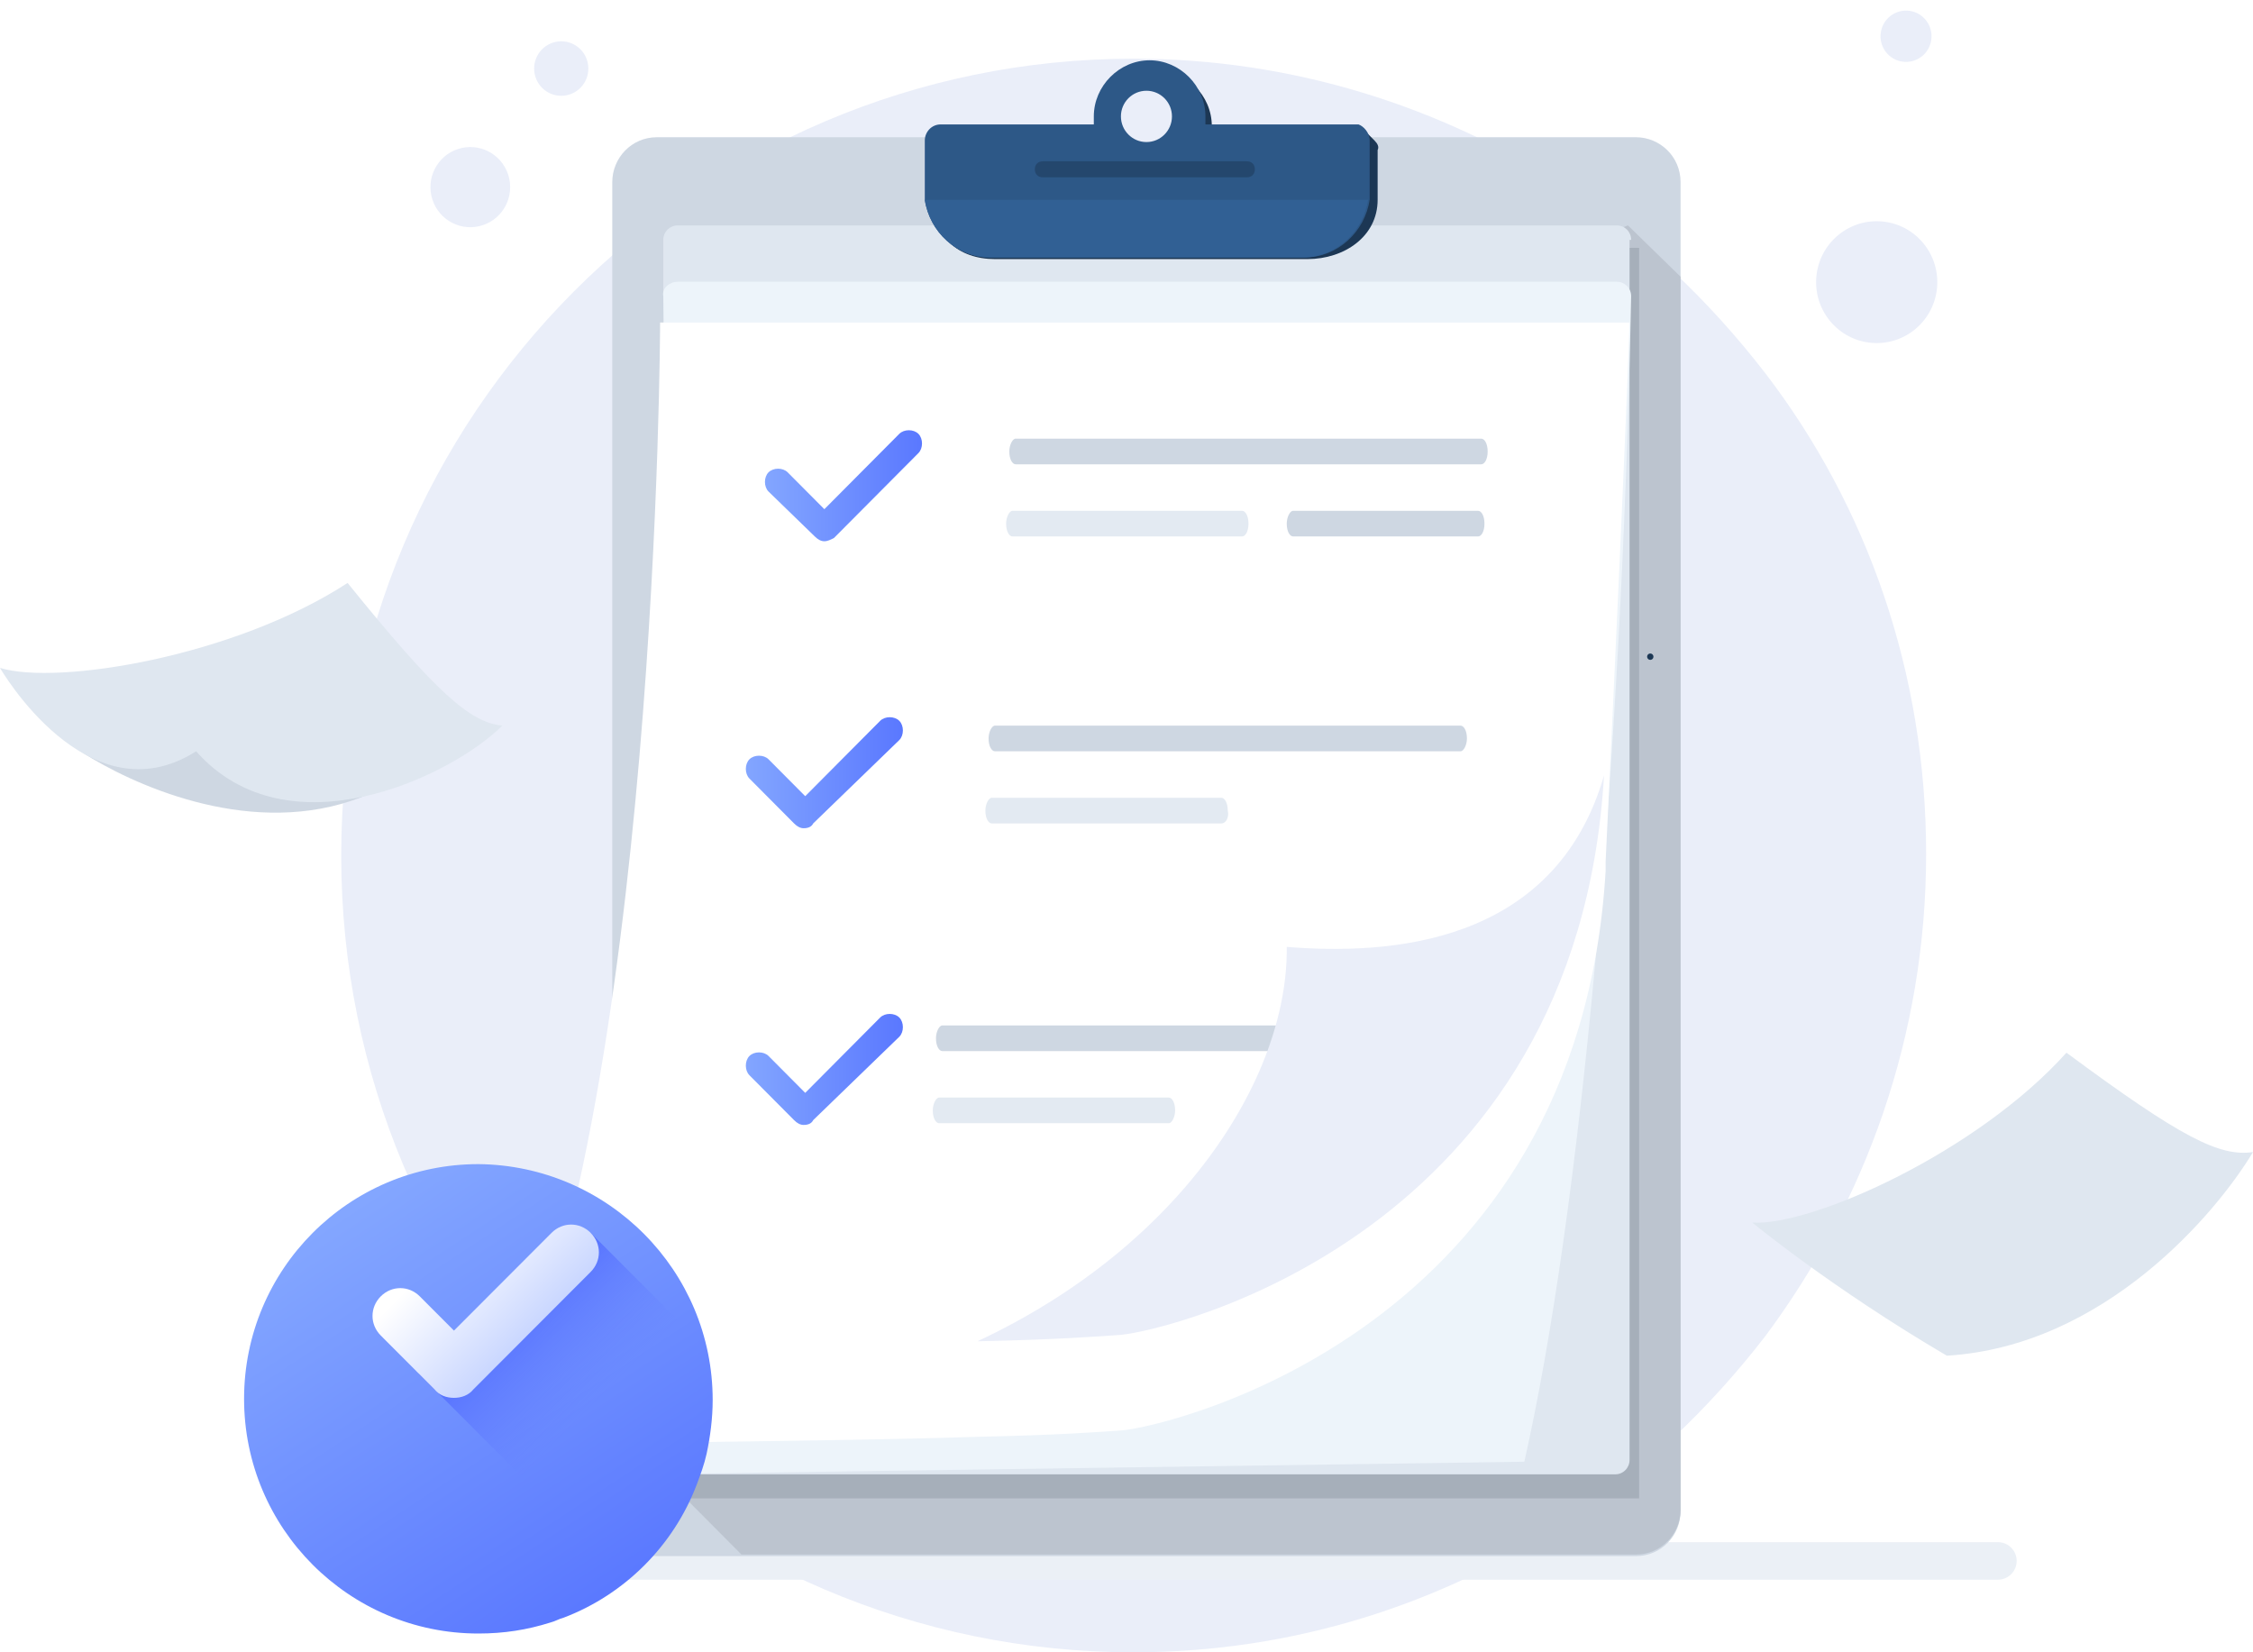 <svg width="120" height="88" viewBox="0 0 120 88" fill="none" xmlns="http://www.w3.org/2000/svg">
<g clip-path="url(#clip0)">
<path d="M102.59 45.477C102.59 55.126 99.363 64.006 94.012 71.179C91.04 75.021 87.473 78.437 83.397 81.084C76.772 85.438 68.874 88 60.382 88C37.027 88 18.174 68.959 18.174 45.563C18.174 22.081 37.112 3.125 60.382 3.125C68.874 3.125 76.772 5.687 83.397 9.956C87.473 12.603 91.04 16.019 94.012 19.861C99.448 26.948 102.59 35.829 102.59 45.477Z" fill="#EAEEF9"/>
<path d="M25.706 11.996C26.821 11.632 27.431 10.428 27.069 9.306C26.706 8.185 25.508 7.572 24.393 7.936C23.278 8.301 22.668 9.505 23.03 10.626C23.393 11.747 24.591 12.361 25.706 11.996Z" fill="#EAEEF9"/>
<path d="M30.34 5.031C31.098 4.784 31.513 3.965 31.266 3.202C31.02 2.44 30.205 2.023 29.447 2.271C28.689 2.518 28.274 3.337 28.52 4.1C28.767 4.862 29.581 5.279 30.34 5.031Z" fill="#EAEEF9"/>
<path d="M102.135 17.422C103.451 16.213 103.542 14.161 102.34 12.838C101.138 11.515 99.096 11.423 97.781 12.632C96.465 13.841 96.373 15.893 97.575 17.216C98.778 18.539 100.819 18.631 102.135 17.422Z" fill="#EAEEF9"/>
<path d="M102.436 2.939C102.99 2.43 103.029 1.566 102.522 1.009C102.016 0.452 101.157 0.413 100.603 0.922C100.049 1.431 100.01 2.295 100.516 2.852C101.023 3.409 101.882 3.448 102.436 2.939Z" fill="#EAEEF9"/>
<path d="M18.939 83.133H106.412" stroke="#EBF0F6" stroke-width="2" stroke-miterlimit="10" stroke-linecap="round" stroke-linejoin="round"/>
<path d="M87.133 7.309C88.407 7.309 89.511 8.334 89.511 9.7V80.486C89.511 81.767 88.492 82.877 87.133 82.877H34.989C33.715 82.877 32.611 81.852 32.611 80.486V9.7C32.611 8.419 33.63 7.309 34.989 7.309H87.133Z" fill="#CED7E2"/>
<path d="M89.512 14.738V80.4C89.512 81.681 88.493 82.791 87.134 82.791H39.49L35.329 78.607L82.633 13.543L86.709 12.006L89.512 14.738Z" fill="#BCC4CF"/>
<path d="M87.304 13.201H35.754V78.949C35.754 79.461 36.178 79.803 36.603 79.803H87.304V13.201Z" fill="#A6AFBA"/>
<path d="M86.879 12.774C86.879 12.347 86.539 12.006 86.115 12.006H36.093C35.669 12.006 35.329 12.347 35.329 12.774V77.754C35.329 78.18 35.669 78.522 36.093 78.522H86.03C86.454 78.522 86.794 78.18 86.794 77.754V12.774H86.879Z" fill="#DFE7F0"/>
<g filter="url(#filter0_d)">
<path d="M86.879 12.774C86.879 12.347 86.539 12.006 86.115 12.006H36.093C35.669 12.006 35.244 12.347 35.329 12.774C35.924 38.646 36.178 67.934 33.291 75.533L81.189 74.85C84.162 61.701 86.37 38.049 86.879 12.774Z" fill="#EDF4FA"/>
</g>
<g filter="url(#filter1_d)">
<path d="M86.794 12.091C86.794 12.091 86.709 16.019 85.52 40.866C85.52 41.037 85.52 41.208 85.52 41.379C84.076 65.799 62.42 70.923 59.788 71.179C58.599 71.264 56.306 71.435 52.144 71.52C47.049 71.691 39.236 71.776 27.091 71.947C26.666 71.947 26.412 71.52 26.581 71.179C35.074 54.187 35.159 12.177 35.159 12.177H86.794V12.091Z" fill="white"/>
</g>
<path d="M74.905 55.98H50.191C50.022 55.98 49.852 55.724 49.852 55.297C49.852 54.955 50.022 54.614 50.191 54.614H74.99C75.159 54.614 75.329 54.87 75.329 55.297C75.329 55.638 75.159 55.98 74.905 55.98Z" fill="#CED7E2"/>
<path d="M62.251 59.822H50.021C49.852 59.822 49.682 59.566 49.682 59.139C49.682 58.798 49.852 58.456 50.021 58.456H62.251C62.42 58.456 62.59 58.712 62.59 59.139C62.59 59.481 62.42 59.822 62.251 59.822Z" fill="#E3EAF2"/>
<path d="M78.896 24.728H54.097C53.928 24.728 53.758 24.472 53.758 24.045C53.758 23.704 53.928 23.362 54.097 23.362H78.896C79.066 23.362 79.236 23.618 79.236 24.045C79.236 24.472 79.066 24.728 78.896 24.728Z" fill="#CED7E2"/>
<path d="M78.726 28.571H68.875C68.705 28.571 68.535 28.315 68.535 27.888C68.535 27.546 68.705 27.205 68.875 27.205H78.726C78.896 27.205 79.066 27.461 79.066 27.888C79.066 28.315 78.896 28.571 78.726 28.571Z" fill="#CED7E2"/>
<path d="M66.157 28.571H53.928C53.758 28.571 53.588 28.315 53.588 27.888C53.588 27.546 53.758 27.205 53.928 27.205H66.157C66.327 27.205 66.497 27.461 66.497 27.888C66.497 28.315 66.327 28.571 66.157 28.571Z" fill="#E3EAF2"/>
<path d="M85.435 41.293C83.992 65.714 62.336 70.837 59.703 71.093C58.514 71.179 56.221 71.35 52.06 71.435C62.845 66.397 68.62 57.431 68.535 50.43C73.801 50.857 82.803 50.43 85.435 41.293Z" fill="#EAEEF9"/>
<path d="M43.907 28.827C43.737 28.827 43.567 28.741 43.397 28.571L40.934 26.18C40.679 25.924 40.679 25.411 40.934 25.155C41.189 24.899 41.699 24.899 41.953 25.155L43.907 27.119L47.898 23.106C48.153 22.85 48.663 22.85 48.917 23.106C49.172 23.362 49.172 23.874 48.917 24.131L44.416 28.656C44.246 28.741 44.077 28.827 43.907 28.827Z" fill="url(#paint0_linear)"/>
<path d="M77.792 40.013H52.994C52.824 40.013 52.654 39.756 52.654 39.33C52.654 38.988 52.824 38.646 52.994 38.646H77.792C77.962 38.646 78.132 38.903 78.132 39.33C78.132 39.671 77.962 40.013 77.792 40.013Z" fill="#CED7E2"/>
<path d="M65.053 43.855H52.824C52.654 43.855 52.484 43.599 52.484 43.172C52.484 42.83 52.654 42.489 52.824 42.489H65.053C65.223 42.489 65.393 42.745 65.393 43.172C65.478 43.513 65.308 43.855 65.053 43.855Z" fill="#E3EAF2"/>
<path d="M42.803 44.111C42.633 44.111 42.463 44.026 42.294 43.855L39.916 41.464C39.661 41.208 39.661 40.696 39.916 40.44C40.17 40.184 40.68 40.184 40.935 40.44L42.888 42.404L46.88 38.39C47.134 38.134 47.644 38.134 47.899 38.39C48.154 38.647 48.154 39.159 47.899 39.415L43.313 43.855C43.228 44.026 43.058 44.111 42.803 44.111Z" fill="url(#paint1_linear)"/>
<path d="M42.803 59.913C42.633 59.913 42.463 59.828 42.294 59.657L39.916 57.266C39.661 57.01 39.661 56.498 39.916 56.241C40.17 55.985 40.68 55.985 40.935 56.241L42.888 58.205L46.88 54.192C47.134 53.936 47.644 53.936 47.899 54.192C48.154 54.448 48.154 54.961 47.899 55.217L43.313 59.657C43.228 59.828 43.058 59.913 42.803 59.913Z" fill="url(#paint2_linear)"/>
<path d="M73.206 7.48C73.206 7.395 73.206 7.395 73.206 7.48L72.697 6.968C72.697 6.968 72.442 7.053 72.272 7.224H64.544C64.544 7.053 64.544 6.882 64.544 6.712C64.544 5.089 63.185 3.723 61.571 3.723C59.958 3.723 58.599 5.089 58.599 6.712C58.599 6.882 58.599 7.053 58.684 7.139H50.531C50.106 7.139 49.682 7.48 49.682 7.992V10.639C49.682 12.603 51.04 13.799 52.994 13.799H69.639C71.592 13.799 73.376 12.603 73.376 10.639V7.992C73.461 7.822 73.376 7.651 73.206 7.48Z" fill="#1C3754"/>
<path d="M72.951 7.48V10.127C72.951 10.298 72.951 10.469 72.951 10.639C72.696 12.347 71.252 13.713 69.469 13.713H52.739C50.955 13.713 49.511 12.347 49.257 10.639C49.257 10.469 49.257 10.298 49.257 10.127V7.48C49.257 7.053 49.596 6.626 50.106 6.626H58.259C58.259 6.456 58.259 6.37 58.259 6.199C58.259 4.577 59.618 3.211 61.231 3.211C62.845 3.211 64.204 4.577 64.204 6.199C64.204 6.37 64.204 6.456 64.204 6.626H72.356C72.611 6.712 72.951 7.053 72.951 7.48Z" fill="#2D5887"/>
<path d="M61.062 7.566C61.812 7.566 62.421 6.954 62.421 6.199C62.421 5.445 61.812 4.833 61.062 4.833C60.311 4.833 59.703 5.445 59.703 6.199C59.703 6.954 60.311 7.566 61.062 7.566Z" fill="#EAEEF9"/>
<path d="M72.866 10.639C72.611 12.347 71.168 13.713 69.384 13.713H52.739C50.955 13.713 49.511 12.347 49.257 10.639H72.866Z" fill="#316094"/>
<path opacity="0.5" d="M66.412 9.444H55.542C55.287 9.444 55.117 9.273 55.117 9.017C55.117 8.761 55.287 8.59 55.542 8.59H66.412C66.667 8.59 66.837 8.761 66.837 9.017C66.837 9.273 66.667 9.444 66.412 9.444Z" fill="#1C3754"/>
<path d="M10.276 36.256C10.276 36.256 1.869 38.39 4.416 40.098C6.964 41.72 12.994 44.538 18.684 42.66C24.374 40.781 18.684 38.134 18.769 38.134C18.854 38.134 10.276 36.256 10.276 36.256Z" fill="#CED7E2"/>
<path d="M0 35.572C3.057 36.512 12.484 34.975 18.514 31.047C23.27 36.939 25.053 38.476 26.752 38.646C24.119 41.293 15.372 45.563 10.446 40.013C4.671 43.684 0 35.572 0 35.572Z" fill="#DFE7F0"/>
<path d="M93.333 65.116C96.56 65.287 105.308 61.359 110.064 56.065C116.178 60.591 118.216 61.615 120 61.359C118.047 64.604 112.102 71.691 103.694 72.203C97.579 68.617 93.333 65.116 93.333 65.116Z" fill="#DFE7F0"/>
<path d="M87.897 35.145C87.991 35.145 88.067 35.069 88.067 34.975C88.067 34.88 87.991 34.804 87.897 34.804C87.804 34.804 87.728 34.88 87.728 34.975C87.728 35.069 87.804 35.145 87.897 35.145Z" fill="#1C3754"/>
<g filter="url(#filter2_d)">
<path d="M37.959 69.565C37.959 70.542 37.829 71.518 37.634 72.43C37.504 73.016 37.309 73.536 37.114 74.057C35.879 77.312 33.279 79.916 30.029 81.153C29.769 81.219 29.574 81.349 29.314 81.414C28.079 81.805 26.844 82 25.48 82C18.59 82 13 76.401 13 69.5C13 62.599 18.59 57 25.48 57C32.369 57.065 37.959 62.664 37.959 69.565Z" fill="url(#paint3_linear)"/>
</g>
<path d="M37.634 72.755C37.504 73.276 37.309 73.797 37.114 74.317C35.88 77.442 33.41 79.916 30.29 81.153L23.27 74.122L22.295 73.146L29.185 66.961L31.46 65.659L37.569 71.778L37.634 72.755Z" fill="url(#paint4_linear)"/>
<path d="M24.179 74.448C23.789 74.448 23.399 74.317 23.139 73.992L20.279 71.127C19.695 70.541 19.695 69.63 20.279 69.044C20.864 68.458 21.774 68.458 22.36 69.044L24.179 70.867L29.379 65.659C29.964 65.073 30.874 65.073 31.459 65.659C32.044 66.245 32.044 67.156 31.459 67.742L25.219 73.992C24.959 74.317 24.569 74.448 24.179 74.448Z" fill="url(#paint5_linear)"/>
</g>
<defs>
<filter id="filter0_d" x="30.291" y="12.006" width="59.588" height="69.528" filterUnits="userSpaceOnUse" color-interpolation-filters="sRGB">
<feFlood flood-opacity="0" result="BackgroundImageFix"/>
<feColorMatrix in="SourceAlpha" type="matrix" values="0 0 0 0 0 0 0 0 0 0 0 0 0 0 0 0 0 0 127 0" result="hardAlpha"/>
<feOffset dy="3"/>
<feGaussianBlur stdDeviation="1.5"/>
<feColorMatrix type="matrix" values="0 0 0 0 0.398 0 0 0 0 0.477 0 0 0 0 0.575 0 0 0 0.18 0"/>
<feBlend mode="normal" in2="BackgroundImageFix" result="effect1_dropShadow"/>
<feBlend mode="normal" in="SourceGraphic" in2="effect1_dropShadow" result="shape"/>
</filter>
<filter id="filter1_d" x="22.528" y="12.091" width="68.266" height="68.856" filterUnits="userSpaceOnUse" color-interpolation-filters="sRGB">
<feFlood flood-opacity="0" result="BackgroundImageFix"/>
<feColorMatrix in="SourceAlpha" type="matrix" values="0 0 0 0 0 0 0 0 0 0 0 0 0 0 0 0 0 0 127 0" result="hardAlpha"/>
<feOffset dy="5"/>
<feGaussianBlur stdDeviation="2"/>
<feColorMatrix type="matrix" values="0 0 0 0 0.398 0 0 0 0 0.477 0 0 0 0 0.575 0 0 0 0.18 0"/>
<feBlend mode="normal" in2="BackgroundImageFix" result="effect1_dropShadow"/>
<feBlend mode="normal" in="SourceGraphic" in2="effect1_dropShadow" result="shape"/>
</filter>
<filter id="filter2_d" x="5" y="54" width="40.959" height="41" filterUnits="userSpaceOnUse" color-interpolation-filters="sRGB">
<feFlood flood-opacity="0" result="BackgroundImageFix"/>
<feColorMatrix in="SourceAlpha" type="matrix" values="0 0 0 0 0 0 0 0 0 0 0 0 0 0 0 0 0 0 127 0" result="hardAlpha"/>
<feOffset dy="5"/>
<feGaussianBlur stdDeviation="4"/>
<feColorMatrix type="matrix" values="0 0 0 0 0.113 0 0 0 0 0.296 0 0 0 0 1 0 0 0 0.22 0"/>
<feBlend mode="normal" in2="BackgroundImageFix" result="effect1_dropShadow"/>
<feBlend mode="normal" in="SourceGraphic" in2="effect1_dropShadow" result="shape"/>
</filter>
<linearGradient id="paint0_linear" x1="40.734" y1="25.847" x2="49.138" y2="25.847" gradientUnits="userSpaceOnUse">
<stop stop-color="#83A6FF"/>
<stop offset="1" stop-color="#5A78FF"/>
</linearGradient>
<linearGradient id="paint1_linear" x1="39.663" y1="41.087" x2="48.067" y2="41.087" gradientUnits="userSpaceOnUse">
<stop stop-color="#83A6FF"/>
<stop offset="1" stop-color="#5A78FF"/>
</linearGradient>
<linearGradient id="paint2_linear" x1="39.663" y1="56.888" x2="48.067" y2="56.888" gradientUnits="userSpaceOnUse">
<stop stop-color="#83A6FF"/>
<stop offset="1" stop-color="#5A78FF"/>
</linearGradient>
<linearGradient id="paint3_linear" x1="18.775" y1="59.309" x2="32.542" y2="80.242" gradientUnits="userSpaceOnUse">
<stop stop-color="#83A6FF"/>
<stop offset="1" stop-color="#5A78FF"/>
</linearGradient>
<linearGradient id="paint4_linear" x1="26.679" y1="69.184" x2="31.928" y2="74.425" gradientUnits="userSpaceOnUse">
<stop stop-color="#4F6AFF"/>
<stop offset="1" stop-color="#657EFF" stop-opacity="0"/>
</linearGradient>
<linearGradient id="paint5_linear" x1="29.058" y1="71.569" x2="23.895" y2="66.414" gradientUnits="userSpaceOnUse">
<stop offset="0.011" stop-color="#C2D1FF"/>
<stop offset="1" stop-color="white"/>
</linearGradient>
<clipPath id="clip0">
<rect width="120" height="88" fill="white"/>
</clipPath>
</defs>
</svg>
